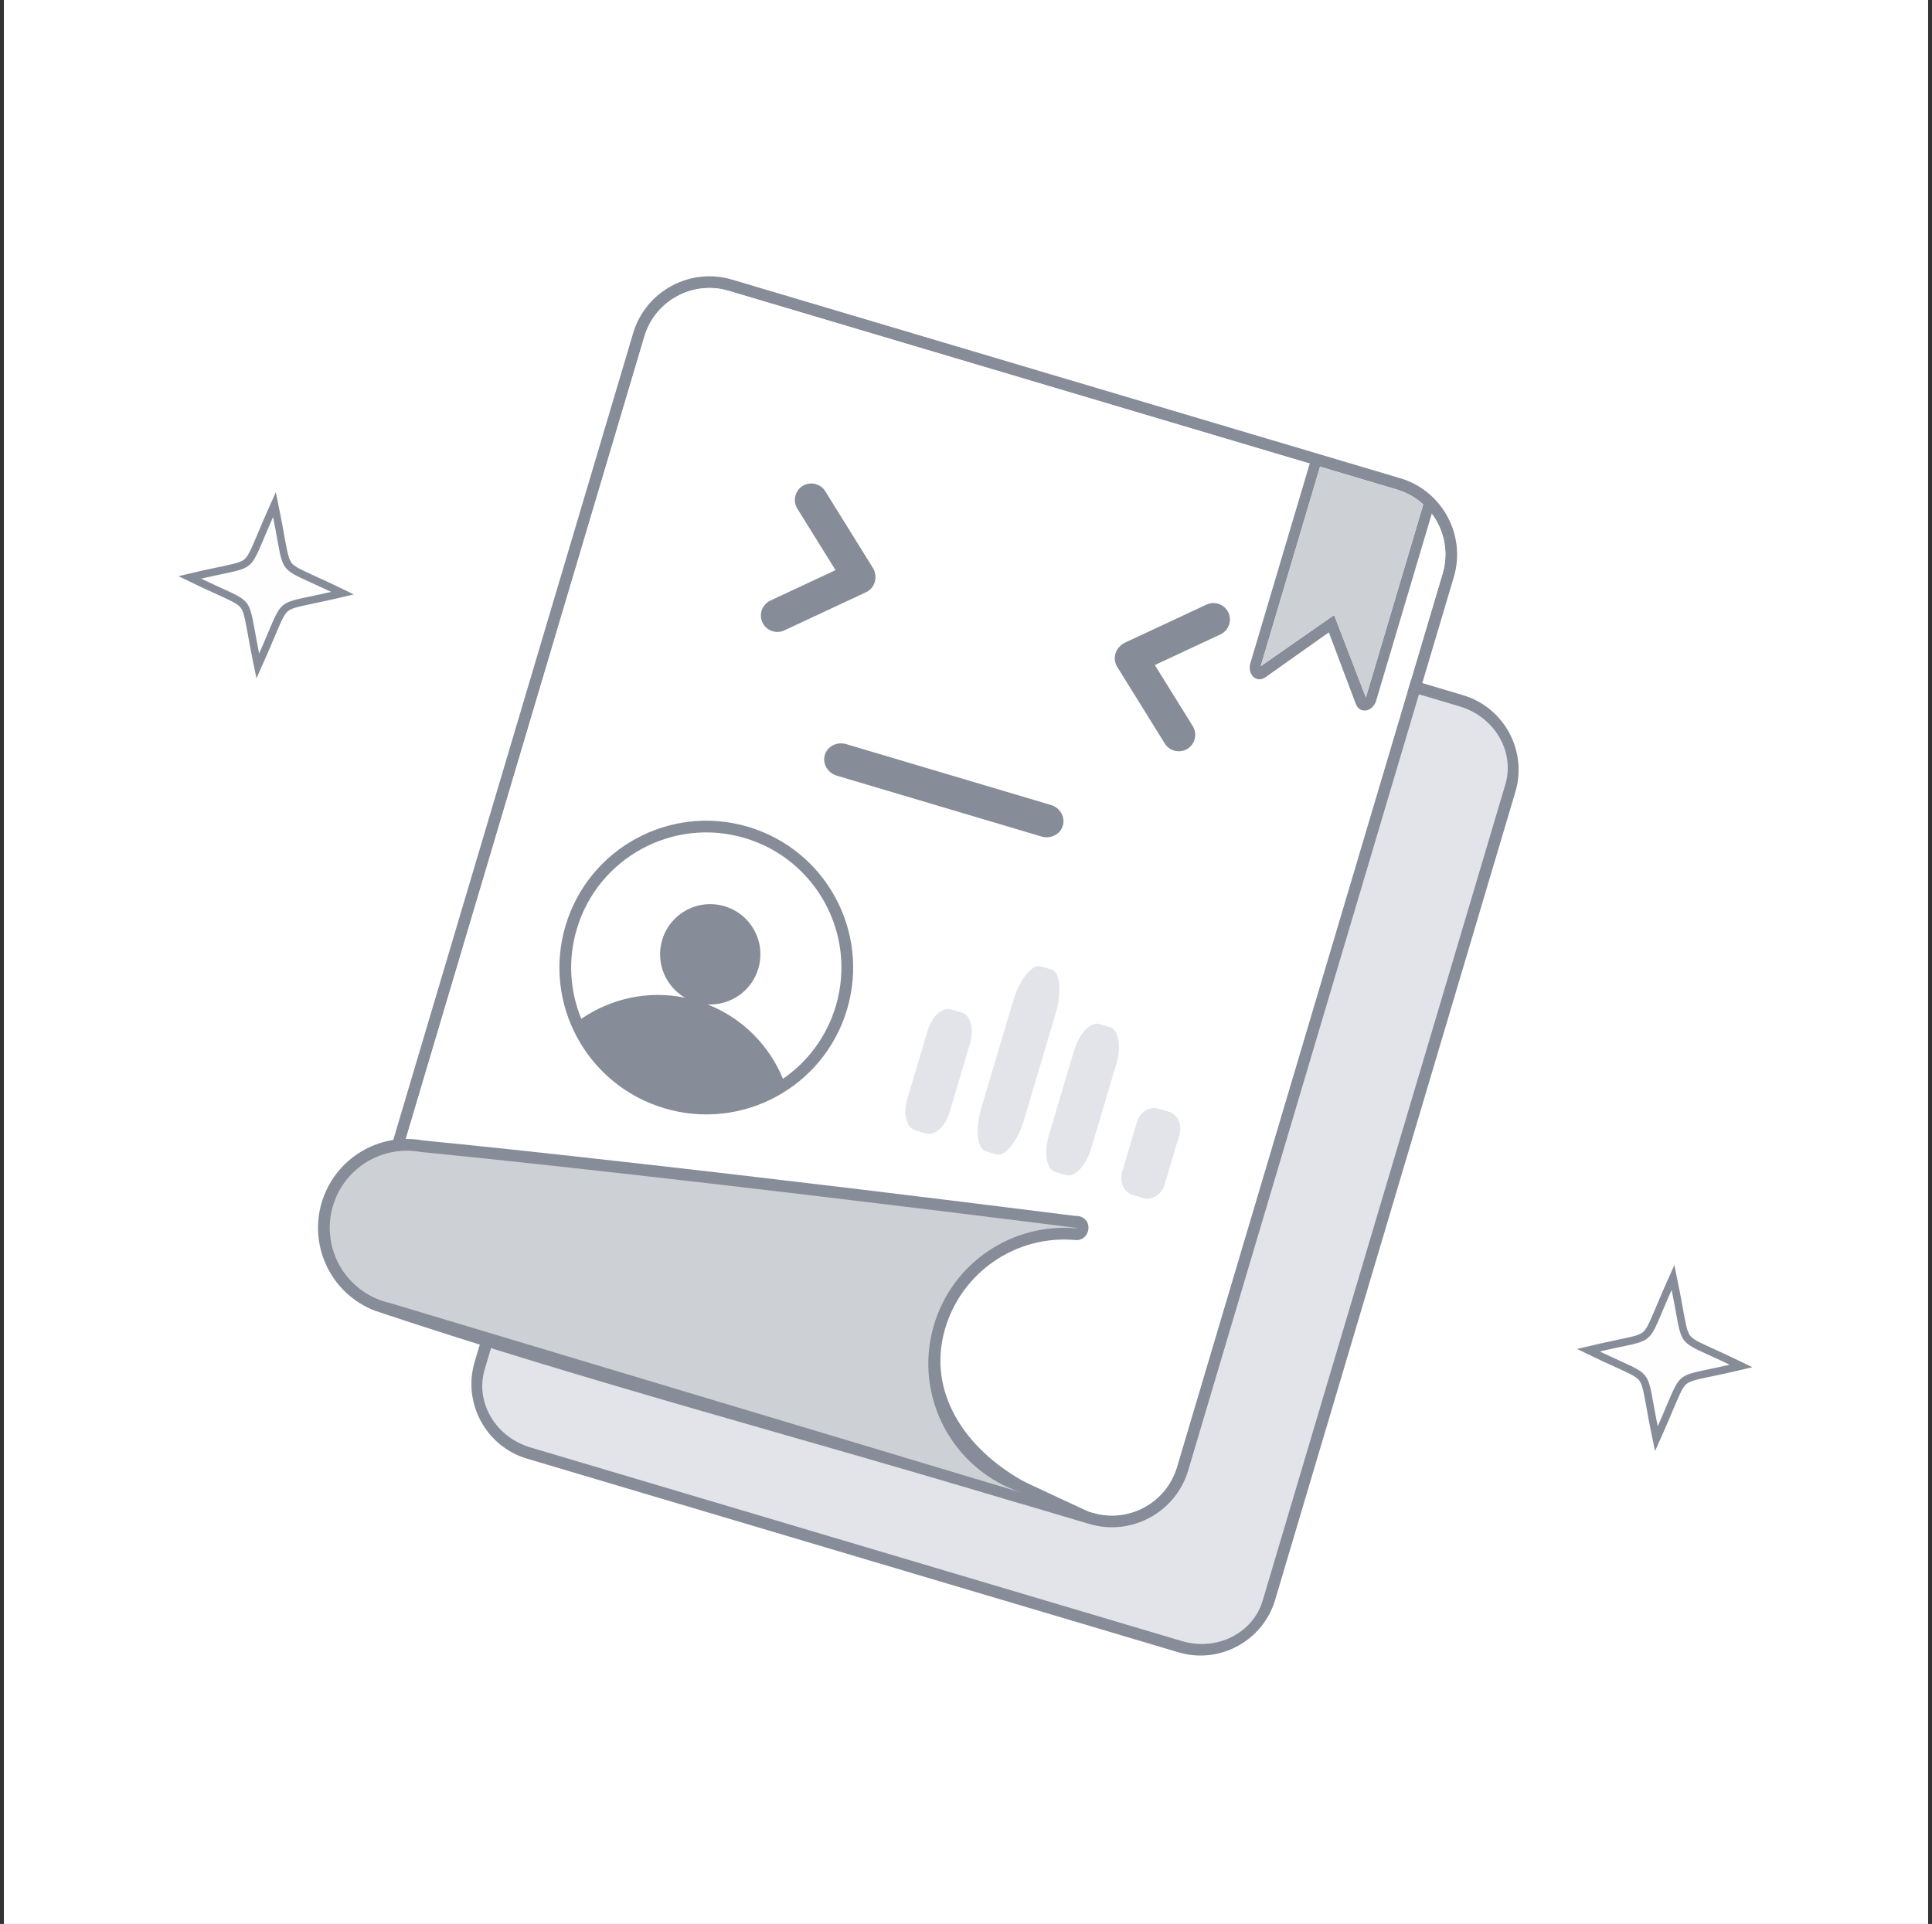 <svg width="249" height="248" viewBox="0 0 249 248" fill="none" xmlns="http://www.w3.org/2000/svg">
<rect x="0" y="0" width="249" height="248" fill="#333333" stroke="none"/>
<rect width="248" height="248" transform="translate(0.5)" fill="white"/>
<path fill-rule="evenodd" clip-rule="evenodd" d="M151.885 212.983L67.915 188.019C62.633 186.449 59.599 180.848 61.17 175.566L92.14 71.393C93.711 66.11 99.311 63.076 104.593 64.647L188.563 89.611C193.845 91.181 196.879 96.782 195.308 102.065L164.338 206.238C162.767 211.521 157.167 214.555 151.885 212.984V212.983Z" fill="#868C98"/>
<path d="M188.133 91.059L104.163 66.096C99.662 64.757 94.996 67.092 93.742 71.31L62.467 176.509C61.213 180.727 63.845 185.231 68.347 186.57L152.316 211.534C156.818 212.872 161.483 210.537 162.737 206.319L194.013 101.12C195.267 96.902 192.634 92.398 188.133 91.059Z" fill="#E2E4E9"/>
<path fill-rule="evenodd" clip-rule="evenodd" d="M140.405 196.442L54.26 170.831C48.861 169.226 45.76 163.503 47.365 158.103L81.605 42.931C83.21 37.532 88.934 34.431 94.333 36.037L180.478 61.648C185.877 63.253 188.978 68.976 187.373 74.376L153.133 189.548C151.528 194.947 145.804 198.048 140.405 196.443V196.442ZM140.835 194.994L54.691 169.383C50.091 168.016 47.447 163.134 48.814 158.535L83.055 43.362C84.422 38.763 89.303 36.119 93.903 37.486L180.047 63.097C184.647 64.464 187.291 69.346 185.924 73.945L151.683 189.117C150.316 193.717 145.435 196.362 140.835 194.994Z" fill="#868C98"/>
<path d="M180.049 63.097L93.903 37.486C89.285 36.113 84.428 38.744 83.055 43.362L48.815 158.534C47.442 163.152 50.072 168.009 54.691 169.382L140.836 194.993C145.455 196.366 150.311 193.735 151.684 189.117L185.925 73.945C187.298 69.326 184.667 64.47 180.049 63.097Z" fill="white"/>
<path fill-rule="evenodd" clip-rule="evenodd" d="M138.626 156.739C139.481 156.675 140.389 157.315 140.276 158.433C140.258 158.602 140.213 158.763 140.146 158.91C139.899 159.521 139.283 159.906 138.607 159.844C130.971 159.14 123.893 163.99 121.778 171.37C119.456 179.474 124.412 186.691 131.695 190.812C132.517 191.276 137.559 193.562 140.175 194.796C139.817 195.169 139.638 195.356 139.638 195.356C136.371 194.834 134.168 194.12 133.027 193.214C132.676 193.786 132.083 193.969 131.413 193.769C103.862 185.496 75.587 178.08 48.362 168.967C42.808 166.857 39.794 160.826 41.431 155.112C42.848 150.166 47.397 146.759 52.535 146.814H52.544C53.181 146.821 53.815 146.879 54.441 146.992C63.13 147.844 71.815 148.796 80.492 149.771C99.886 151.949 119.264 154.298 138.628 156.738L138.626 156.739Z" fill="#868C98"/>
<path fill-rule="evenodd" clip-rule="evenodd" d="M50.266 167.965C50.077 167.923 49.888 167.875 49.699 167.821C49.428 167.743 49.164 167.655 48.905 167.556L48.897 167.554V167.553C44.118 165.739 41.448 160.532 42.883 155.528C44.141 151.137 48.163 148.287 52.518 148.325V148.324L52.526 148.325C53.09 148.331 53.66 148.384 54.23 148.489C61.1 149.163 88.762 151.975 138.77 158.279C138.776 158.218 138.768 158.238 138.744 158.337C130.532 157.58 122.679 162.733 120.324 170.952C117.717 180.047 122.807 189.523 131.734 192.423L50.265 167.964L50.266 167.965Z" fill="#CDD0D5"/>
<path d="M135.428 103.757L109.064 95.919C107.874 95.565 106.638 96.189 106.304 97.312C105.97 98.435 106.665 99.632 107.855 99.986L134.219 107.824C135.41 108.178 136.645 107.554 136.979 106.431C137.313 105.308 136.619 104.111 135.428 103.757Z" fill="#868C98"/>
<path d="M144.966 82.851L155.496 77.931C156.553 77.437 157.821 77.898 158.316 78.955C158.81 80.011 158.349 81.281 157.292 81.774L148.837 85.725L153.727 93.601C154.342 94.592 154.035 95.907 153.044 96.523C152.054 97.138 150.739 96.831 150.123 95.84L143.992 85.966C143.459 85.108 143.618 84.007 144.314 83.328C144.494 83.134 144.713 82.971 144.967 82.852L144.966 82.851Z" fill="#868C98"/>
<path d="M112.496 73.198L106.364 63.324C105.749 62.332 104.435 62.025 103.443 62.641C102.452 63.257 102.145 64.571 102.761 65.562L107.684 73.49L99.286 77.416C98.229 77.909 97.769 79.178 98.263 80.235C98.757 81.292 100.026 81.753 101.083 81.258L111.613 76.338C112.529 75.91 112.996 74.901 112.784 73.952C112.74 73.691 112.646 73.435 112.498 73.197L112.496 73.198Z" fill="#868C98"/>
<path fill-rule="evenodd" clip-rule="evenodd" d="M171.262 81.514L163.095 87.297C162.562 87.674 161.964 87.652 161.53 87.24C161.097 86.828 160.955 86.146 161.159 85.458L168.921 59.351L180.168 62.695C182.025 63.247 183.559 64.381 184.639 65.843L177.375 90.278C177.168 90.972 176.671 91.468 176.079 91.572C175.486 91.675 174.973 91.355 174.74 90.738L171.262 81.515V81.514ZM183.437 65.016L176.037 89.905L171.945 79.276L162.483 85.875L170.132 60.148L180.048 63.096C181.35 63.483 182.494 64.152 183.437 65.016Z" fill="#868C98"/>
<path fill-rule="evenodd" clip-rule="evenodd" d="M183.437 65.016L176.037 89.905L171.945 79.276L162.483 85.875L170.132 60.148L180.048 63.096C181.35 63.483 182.494 64.152 183.437 65.016Z" fill="#CDD0D5"/>
<path d="M123.96 130.517L122.608 130.115C121.469 129.776 120.1 131 119.551 132.849L116.907 141.742C116.357 143.59 116.835 145.364 117.974 145.702L119.326 146.104C120.465 146.443 121.834 145.219 122.384 143.37L125.028 134.477C125.577 132.628 125.099 130.855 123.96 130.517Z" fill="#E2E4E9"/>
<path d="M135.497 124.965L134.144 124.563C133.005 124.224 131.401 126.242 130.56 129.069L126.517 142.67C125.676 145.497 125.918 148.064 127.057 148.402L128.409 148.804C129.548 149.143 131.153 147.126 131.993 144.298L136.037 130.697C136.878 127.87 136.636 125.304 135.497 124.965Z" fill="#E2E4E9"/>
<path d="M143.041 132.399L141.689 131.997C140.55 131.659 139.082 133.217 138.409 135.479L135.175 146.359C134.502 148.62 134.88 150.728 136.019 151.067L137.372 151.469C138.511 151.808 139.979 150.249 140.652 147.987L143.886 137.107C144.559 134.846 144.18 132.738 143.041 132.399Z" fill="#E2E4E9"/>
<path d="M150.646 143.298L149.293 142.896C148.154 142.557 146.912 143.353 146.52 144.674L144.632 151.026C144.239 152.346 144.844 153.691 145.983 154.029L147.336 154.432C148.475 154.77 149.716 153.974 150.109 152.654L151.997 146.302C152.389 144.982 151.784 143.637 150.646 143.298Z" fill="#E2E4E9"/>
<path fill-rule="evenodd" clip-rule="evenodd" d="M95.991 108.026C105.21 110.767 110.461 120.462 107.72 129.681C107.679 129.821 107.635 129.959 107.59 130.097L107.581 130.127C107.539 130.257 107.495 130.386 107.45 130.512L107.44 130.545C107.396 130.668 107.351 130.79 107.305 130.911L107.291 130.95L107.288 130.956L107.276 130.987C107.228 131.109 107.18 131.232 107.131 131.354L107.123 131.372C107.072 131.496 107.019 131.619 106.966 131.741L106.944 131.79C106.893 131.905 106.841 132.02 106.788 132.134L106.773 132.164L106.769 132.175L106.764 132.184C106.706 132.305 106.648 132.426 106.588 132.545L106.57 132.58C106.515 132.69 106.458 132.799 106.401 132.907L106.364 132.976C106.306 133.083 106.247 133.189 106.188 133.294L106.173 133.321L106.166 133.336C106.101 133.448 106.036 133.56 105.97 133.672L105.936 133.727C105.877 133.827 105.815 133.925 105.754 134.023L105.709 134.095L105.548 134.341L105.438 134.506L105.274 134.744L105.21 134.834L105.045 135.06L104.967 135.166L104.8 135.385L104.689 135.525L104.513 135.745L104.427 135.849L104.258 136.05L104.148 136.176L104.145 136.18L104.024 136.316L104.01 136.333L103.823 136.537L103.747 136.62L103.542 136.833L103.528 136.848L103.401 136.978L103.273 137.106L103.144 137.232L103.131 137.244C102.961 137.407 102.788 137.567 102.613 137.724L102.477 137.843L102.34 137.961L102.202 138.078L102.177 138.098C101.769 138.437 101.347 138.757 100.912 139.056L100.91 139.057C99.156 134.791 95.731 131.252 91.187 129.468C94.107 129.628 96.863 127.779 97.733 124.854C98.751 121.432 96.801 117.833 93.379 116.815C89.957 115.798 86.358 117.747 85.341 121.17C84.471 124.095 85.77 127.15 88.302 128.611C83.521 127.624 78.719 128.716 74.92 131.331L74.919 131.329C74.718 130.841 74.539 130.341 74.382 129.835L74.373 129.805L74.321 129.632L74.271 129.458L74.223 129.284C74.16 129.058 74.104 128.829 74.051 128.599L74.047 128.583L74.008 128.406L73.97 128.229L73.935 128.052L73.931 128.032L73.877 127.741L73.858 127.63L73.814 127.357L73.811 127.336L73.784 127.156V127.151L73.761 126.985L73.729 126.725L73.714 126.591L73.686 126.309L73.671 126.132L73.65 125.858L73.643 125.727L73.629 125.447L73.625 125.336L73.617 125.047L73.614 124.848V124.556L73.615 124.47C73.617 124.355 73.62 124.239 73.624 124.124L73.626 124.058C73.63 123.93 73.636 123.799 73.645 123.67L73.646 123.654L73.648 123.623C73.655 123.502 73.664 123.381 73.674 123.26L73.681 123.182C73.692 123.06 73.704 122.938 73.718 122.816L73.722 122.777C73.737 122.644 73.753 122.511 73.772 122.378L73.773 122.368L73.774 122.356L73.78 122.323C73.797 122.198 73.817 122.073 73.837 121.948L73.845 121.895C73.868 121.764 73.891 121.632 73.915 121.501L73.919 121.482C73.944 121.352 73.971 121.222 73.998 121.094L74.005 121.062L74.006 121.056L74.015 121.015C74.043 120.888 74.072 120.762 74.103 120.635L74.111 120.601C74.144 120.47 74.177 120.338 74.212 120.208L74.221 120.176C74.258 120.036 74.298 119.896 74.34 119.756C77.081 110.538 86.776 105.286 95.994 108.027L95.991 108.026Z" fill="white"/>
<path fill-rule="evenodd" clip-rule="evenodd" d="M96.422 106.577C106.441 109.556 112.148 120.092 109.17 130.111C106.192 140.131 95.655 145.837 85.635 142.859C75.617 139.88 69.909 129.344 72.887 119.324C75.866 109.306 86.402 103.599 96.422 106.577ZM91.186 129.467C95.73 131.252 99.155 134.791 100.909 139.056C104.072 136.879 106.54 133.648 107.72 129.68C110.461 120.461 105.21 110.766 95.991 108.025C86.772 105.284 77.077 110.536 74.337 119.755C73.157 123.722 73.46 127.777 74.92 131.329C78.718 128.714 83.521 127.622 88.302 128.609C85.769 127.149 84.471 124.093 85.341 121.168C86.357 117.745 89.957 115.796 93.379 116.813C96.802 117.831 98.751 121.43 97.733 124.852C96.863 127.778 94.107 129.627 91.187 129.466L91.186 129.467Z" fill="#868C98"/>
<path fill-rule="evenodd" clip-rule="evenodd" d="M216.407 166.069C216.703 167.528 216.934 169.002 217.234 170.456C217.341 170.978 217.497 171.738 217.832 172.17C218.165 172.599 218.853 172.931 219.331 173.162C220.655 173.804 222.013 174.384 223.342 175.026L225.847 176.233L223.14 176.866C221.748 177.191 220.339 177.449 218.952 177.778C218.448 177.897 217.745 178.065 217.341 178.412C216.917 178.774 216.587 179.52 216.364 180.018C215.738 181.416 215.174 182.846 214.549 184.248L213.301 187.053L212.69 184.044C212.395 182.585 212.163 181.111 211.864 179.657C211.756 179.134 211.601 178.375 211.267 177.943C210.933 177.514 210.245 177.181 209.768 176.949C208.444 176.307 207.086 175.727 205.756 175.087L203.252 173.879L205.959 173.248C207.351 172.922 208.76 172.665 210.146 172.336C210.65 172.217 211.354 172.05 211.757 171.702C212.181 171.339 212.511 170.593 212.734 170.095C213.359 168.696 213.925 167.267 214.549 165.864L215.797 163.059L216.406 166.069H216.407Z" fill="#868C98"/>
<path fill-rule="evenodd" clip-rule="evenodd" d="M215.446 166.264C217.069 174.27 215.627 172.395 222.915 175.91C215.273 177.694 217.072 176.162 213.651 183.849C212.028 175.843 213.47 177.717 206.182 174.203C213.824 172.418 212.025 173.95 215.446 166.264Z" fill="#FEFEFE"/>
<path fill-rule="evenodd" clip-rule="evenodd" d="M36.156 66.454C36.452 67.914 36.682 69.388 36.982 70.843C37.09 71.365 37.245 72.124 37.581 72.556C37.914 72.985 38.602 73.318 39.079 73.549C40.404 74.191 41.761 74.771 43.091 75.412L45.596 76.62L42.888 77.251C41.496 77.577 40.088 77.834 38.701 78.163C38.197 78.283 37.493 78.451 37.09 78.797C36.667 79.16 36.336 79.906 36.114 80.404C35.489 81.803 34.923 83.231 34.298 84.635L33.05 87.44L32.44 84.43C32.144 82.971 31.914 81.497 31.613 80.043C31.506 79.521 31.35 78.762 31.015 78.33C30.682 77.9 29.994 77.568 29.517 77.337C28.192 76.695 26.834 76.115 25.505 75.474L23 74.266L25.708 73.633C27.1 73.308 28.509 73.051 29.896 72.721C30.401 72.601 31.103 72.434 31.508 72.088C31.931 71.725 32.261 70.979 32.484 70.482C33.11 69.083 33.675 67.653 34.299 66.251L35.547 63.445L36.158 66.454H36.156Z" fill="#868C98"/>
<path fill-rule="evenodd" clip-rule="evenodd" d="M35.193 66.649C36.816 74.656 35.375 72.782 42.663 76.295C35.02 78.08 36.82 76.548 33.399 84.234C31.775 76.228 33.217 78.102 25.929 74.588C33.572 72.804 31.773 74.336 35.193 66.649Z" fill="#FEFEFE"/>
</svg>
